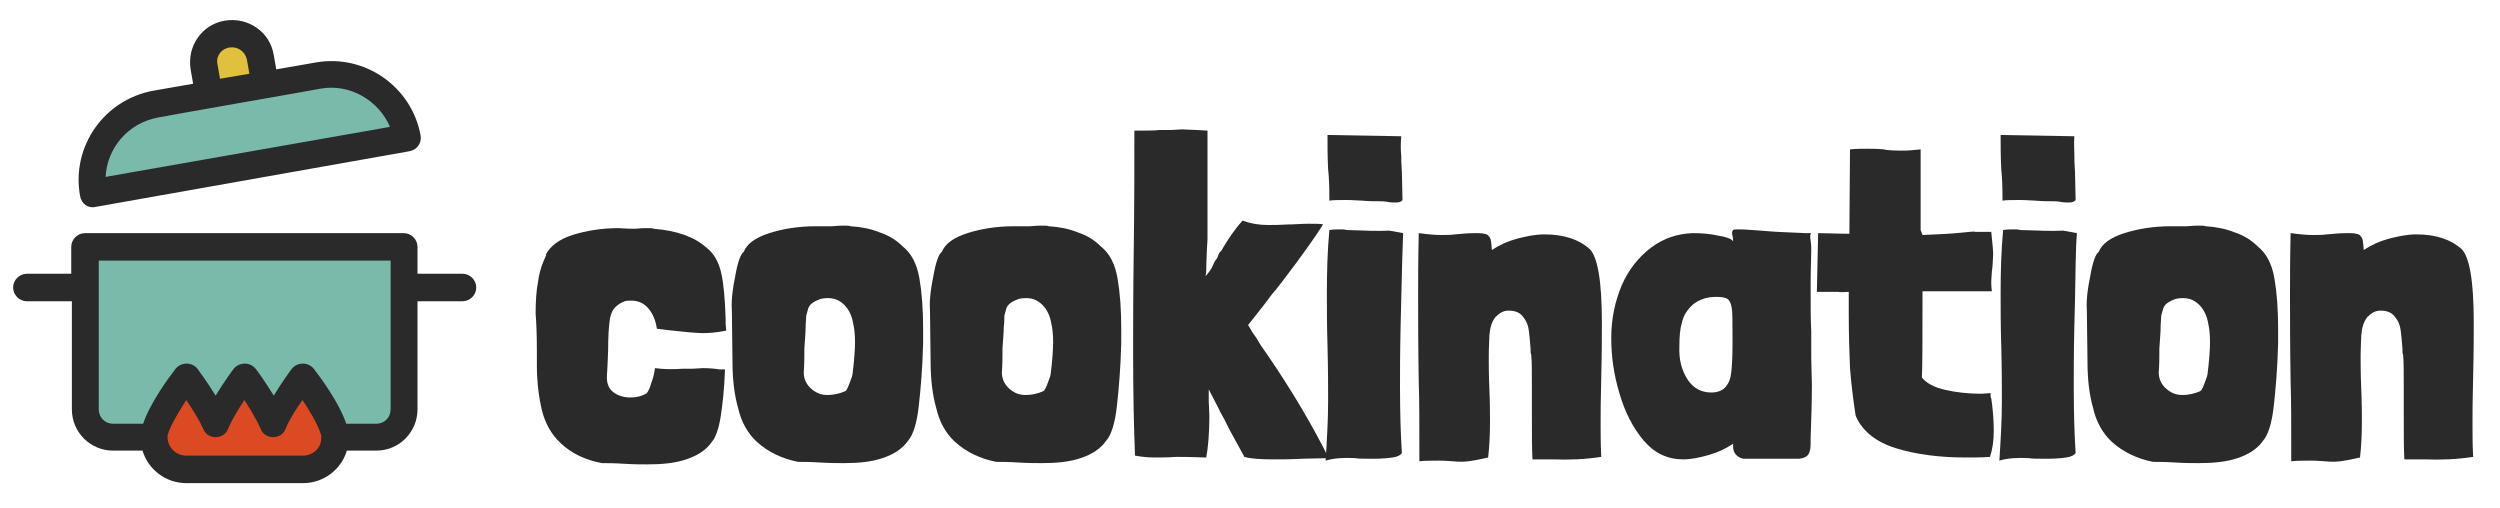 <?xml version="1.0" encoding="utf-8"?>
<!-- Generator: Adobe Illustrator 25.0.0, SVG Export Plug-In . SVG Version: 6.00 Build 0)  -->
<svg version="1.1" id="Capa_1" xmlns="http://www.w3.org/2000/svg" xmlns:xlink="http://www.w3.org/1999/xlink" x="0px" y="0px"
	 viewBox="0 0 400 81.3" style="enable-background:new 0 0 400 81.3;" xml:space="preserve">
<style type="text/css">
	.st0{fill:#E0C03C;}
	.st1{fill:#79BAAB;}
	.st2{fill:#DC4A23;}
	.st3{fill:#2A2A2A;}
</style>
<g>
	<path class="st0" d="M32.4,14.1l10.3-1.4c0,0-1.7-5.9-3.4-6.2c-1.7-0.4-6.1-2.8-6.8,1.1S32.4,14.1,32.4,14.1z"/>
	<path class="st1" d="M13.9,40.1v24.7c0,0-0.6,4.6,3,5c3.6,0.4,7.1,0.7,7.1,0.7l5.5-10.1l5.2,6.6l4.9-7.1l4.3,7.9l4.6-7.8L54,70.5
		h7.3c0,0,3-0.4,3.2-6.4c0.2-6,0-23.9,0-23.9H13.9z"/>
	<path class="st1" d="M15.8,30.8l49.4-9.5c0,0-3.2-10.6-12.1-9.3s-31.2,5.5-31.2,5.5S13.1,19.8,15.8,30.8z"/>
	<path class="st2" d="M24,70.5l5.5-10.1l5.2,6.6l4.4-5.3l4.8,6.2l4.3-6l5.9,8.7c0,0-0.2,2.8-4.6,3.8c-4.4,1-18.8,1.3-18.8,1.3
		S24.6,74.7,24,70.5z"/>
	<g>
		<path class="st3" d="M74,43.8h-7.2v-4.3c0-1.2-1-2.2-2.2-2.2h-51c-1.2,0-2.2,1-2.2,2.2v4.3H4.3c-1.2,0-2.2,1-2.2,2.2
			c0,1.2,1,2.2,2.2,2.2h7.2v17.3c0,3.7,3,6.6,6.6,6.6h4.7c0.9,3,3.7,5.2,7,5.2h18.7c3.3,0,6.1-2.2,7-5.2h4.7c3.7,0,6.6-3,6.6-6.6
			V48.2H74c1.2,0,2.2-1,2.2-2.2C76.2,44.8,75.2,43.8,74,43.8L74,43.8z M48.5,72.9H29.8c-1.7,0-3-1.4-3-3c0-0.9,1.4-3.4,3-5.9
			c1,1.5,2.1,3.2,2.7,4.6c0.7,1.8,3.3,1.8,4,0c0.6-1.5,1.7-3.2,2.6-4.6c0.9,1.4,2,3.2,2.6,4.6c0.7,1.8,3.3,1.8,4,0
			c0.6-1.5,1.7-3.2,2.7-4.6c1.6,2.4,3,5,3,5.9C51.5,71.6,50.1,72.9,48.5,72.9L48.5,72.9z M62.5,65.5c0,1.3-1,2.3-2.3,2.3h-4.8
			c-1.1-3.3-4.1-7.4-5.2-8.8c-0.9-1.1-2.6-1.1-3.5,0c-0.1,0.1-1.5,2-2.9,4.3C42.4,61,41,59.1,40.9,59c-0.9-1.1-2.6-1.1-3.5,0
			c-0.1,0.1-1.5,2-2.9,4.3c-1.4-2.3-2.8-4.1-2.9-4.3c-0.9-1.1-2.6-1.1-3.5,0c-1.1,1.4-4.1,5.5-5.2,8.8h-4.8c-1.3,0-2.3-1-2.3-2.3
			V41.7h46.7L62.5,65.5z"/>
		<path class="st3" d="M15.3,33.1l50.2-8.9c1.2-0.2,2-1.3,1.8-2.5C65.9,13.9,58.4,8.6,50.5,10l-6.3,1.1l-0.4-2.3
			c-0.6-3.7-4.1-6.1-7.8-5.5c-3.7,0.6-6.1,4.1-5.5,7.8l0.4,2.3l-6.3,1.1c-7.9,1.4-13.2,8.9-11.8,16.8C13,32.6,14.1,33.4,15.3,33.1z
			 M36.7,7.6c1.3-0.2,2.5,0.6,2.8,1.9l0.4,2.3l-4.7,0.8l-0.4-2.3C34.5,9,35.4,7.8,36.7,7.6L36.7,7.6z M25.3,18.8
			c1.4-0.3,24.4-4.3,25.9-4.6c4.8-0.9,9.4,1.9,11.2,6.1l-45.5,8C17.1,23.8,20.4,19.7,25.3,18.8z"/>
	</g>
</g>
<g>
	<path class="st3" d="M115.3,66.7c-0.3,1.9-0.8,3.3-1.4,4c-0.9,1.3-2.3,2.2-4.1,2.8s-3.8,0.8-6.2,0.8c-0.9,0-2.2,0-3.8-0.1
		c-1.5-0.1-2.7-0.1-3.5-0.1c-2.6-0.5-4.8-1.5-6.6-3.2c-1.5-1.4-2.5-3.2-3-5.3c-0.5-2.1-0.8-4.5-0.8-7.2v-2.2c0-2.8-0.1-4.8-0.2-6
		c0-1.9,0.1-3.7,0.4-5.2c0.1-0.9,0.4-2.1,0.9-3.3l0.4-0.9c0,0-0.1,0-0.1,0c0.7-1.4,2.1-2.5,4.3-3.2c2.2-0.7,4.7-1.1,7.4-1.1
		c0.2,0,1.1,0.1,2.6,0.1c0.3,0,0.9-0.1,1.8-0.1c0.6,0,1,0,1.2,0.1c3.7,0.3,6.5,1.3,8.4,3c1.2,0.9,2,2.3,2.4,4.1
		c0.4,1.8,0.6,4.2,0.7,7.3v0.8l0.1,1.1c-1.5,0.3-2.7,0.4-3.7,0.4c-1.1,0-3.1-0.2-5.8-0.5l-1.6-0.2c-0.2-1.4-0.7-2.5-1.4-3.3
		c-0.7-0.8-1.6-1.2-2.7-1.2c-0.3,0-0.7,0-1.1,0.1h0.1c-0.7,0.2-1.2,0.6-1.6,1c-0.4,0.4-0.6,0.9-0.8,1.7c-0.2,1.3-0.3,3-0.3,5.2
		l-0.1,2.4c0,0.5-0.1,1.2-0.1,1.9c0,1.1,0.4,1.9,1.1,2.4c0.7,0.5,1.6,0.8,2.7,0.8c0.9,0,1.8-0.2,2.6-0.7c0.2-0.3,0.5-0.8,0.7-1.6
		c0.3-0.8,0.5-1.6,0.6-2.4c1.4,0.2,2.9,0.2,4.4,0.1h1.6l1.6-0.1c1.2,0,2.1,0.1,2.7,0.2h0.9C115.9,62.2,115.6,64.8,115.3,66.7z"/>
	<path class="st3" d="M133.1,36.2c0.3,0,0.9-0.1,1.8-0.1c0.6,0,1,0,1.2,0.1c1.7,0.1,3.2,0.4,4.7,1c1.5,0.5,2.7,1.3,3.6,2.2
		c1.4,1.1,2.3,2.8,2.7,5.1c0.4,2.3,0.6,5,0.6,8.1v2.3c-0.1,4-0.4,7.4-0.7,10.1c-0.3,2.7-0.9,4.6-1.7,5.5c-0.9,1.3-2.3,2.2-4.1,2.8
		s-3.8,0.8-6.2,0.8c-0.9,0-2.2,0-3.8-0.1c-1.5-0.1-2.7-0.1-3.5-0.1c-2.5-0.5-4.7-1.5-6.6-3.2c-1.5-1.4-2.5-3.2-3-5.4
		c-0.6-2.1-0.9-4.6-0.9-7.3l-0.1-8.1c-0.1-1.3,0-3.1,0.5-5.5c0.4-2.4,0.9-3.8,1.4-4.1c0.5-1.3,1.9-2.3,4.1-3s4.7-1.1,7.4-1.1
		C130.7,36.2,131.6,36.2,133.1,36.2z M128.9,52.4c0,0.8-0.1,1.5-0.1,1.9l-0.1,1.4c0,1.2,0,2.5-0.1,3.9c0,1,0.4,1.9,1.2,2.6
		c0.8,0.7,1.6,1,2.6,1c0.9,0,1.9-0.2,2.8-0.6c0.3-0.1,0.6-0.9,1.1-2.3l0.1-0.4c0.3-2.4,0.4-4.1,0.4-5.2c0-1.1-0.1-2.2-0.3-3
		c-0.2-1.2-0.7-2.2-1.4-2.9c-0.7-0.7-1.5-1.1-2.6-1.1c-0.2,0-0.6,0-1.1,0.1c-1.2,0.4-1.9,0.9-2.1,1.6l-0.3,1.1
		C129,50.9,128.9,51.6,128.9,52.4z"/>
	<path class="st3" d="M164.8,36.2c0.3,0,0.9-0.1,1.8-0.1c0.6,0,1,0,1.2,0.1c1.7,0.1,3.2,0.4,4.7,1c1.5,0.5,2.7,1.3,3.6,2.2
		c1.4,1.1,2.3,2.8,2.7,5.1c0.4,2.3,0.6,5,0.6,8.1v2.3c-0.1,4-0.4,7.4-0.7,10.1c-0.3,2.7-0.9,4.6-1.7,5.5c-0.9,1.3-2.3,2.2-4.1,2.8
		s-3.8,0.8-6.2,0.8c-0.9,0-2.2,0-3.8-0.1c-1.5-0.1-2.7-0.1-3.5-0.1c-2.5-0.5-4.7-1.5-6.6-3.2c-1.5-1.4-2.5-3.2-3-5.4
		c-0.6-2.1-0.9-4.6-0.9-7.3l-0.1-8.1c-0.1-1.3,0-3.1,0.5-5.5c0.4-2.4,0.9-3.8,1.4-4.1c0.5-1.3,1.9-2.3,4.1-3s4.7-1.1,7.4-1.1
		C162.5,36.2,163.4,36.2,164.8,36.2z M160.6,52.4c0,0.8-0.1,1.5-0.1,1.9l-0.1,1.4c0,1.2,0,2.5-0.1,3.9c0,1,0.4,1.9,1.2,2.6
		c0.8,0.7,1.6,1,2.6,1c0.9,0,1.9-0.2,2.8-0.6c0.3-0.1,0.6-0.9,1.1-2.3l0.1-0.4c0.3-2.4,0.4-4.1,0.4-5.2c0-1.1-0.1-2.2-0.3-3
		c-0.2-1.2-0.7-2.2-1.4-2.9c-0.7-0.7-1.5-1.1-2.6-1.1c-0.2,0-0.6,0-1.1,0.1c-1.2,0.4-1.9,0.9-2.1,1.6l-0.3,1.1
		C160.7,50.9,160.7,51.6,160.6,52.4z"/>
	<path class="st3" d="M212.6,73.3l-4.3,0.1c-1.9,0.1-3.4,0.1-4.5,0.1c-2.1,0-3.7-0.1-4.7-0.4c-0.3-0.5-1-1.9-2.3-4.2l-0.9-1.8
		c-0.5-0.9-0.8-1.4-0.8-1.5l-1.7-3.3v1.9l0.1,2.3c0,2.8-0.2,5.1-0.5,6.7c-0.6,0-2.2-0.1-4.8-0.1c-1.4,0.1-2.6,0.1-3.5,0.1
		c-0.9,0-2-0.1-3.1-0.3c-0.2-4.9-0.3-10.5-0.3-16.7c0-3.6,0-9.1,0.1-16.2c0.1-7.3,0.1-13.7,0.1-19.1c1.9,0,3.3,0,4-0.1h1.8l1.8-0.1
		l2.4,0.1l1.7,0.1v17.4l-0.1,1.7c0,0.8-0.1,1.8-0.1,3.3l-0.1,0.9c0.5-0.6,0.9-1.1,1.1-1.6c0.2-0.5,0.4-0.9,0.6-1.1
		c0.1-0.1,0.2-0.3,0.3-0.6c0.1-0.3,0.2-0.5,0.4-0.7v0.1c1.2-2.1,2.4-3.8,3.5-5c1.4,0.5,2.7,0.7,4.1,0.7c0.8,0,1.9,0,3.5-0.1h0.4
		c0.5,0,1.3-0.1,2.6-0.1c1,0,1.8,0,2.3,0.1c-1.2,1.9-2.7,4-4.4,6.3s-2.8,3.7-3.2,4.2c0,0-0.4,0.4-0.9,1.1l-0.9,1.2l-2.6,3.3
		c0.2,0.4,0.5,0.8,0.7,1.2c0.3,0.4,0.5,0.7,0.7,1c0.5,0.9,1,1.6,1.5,2.3C207,62.9,210.2,68.5,212.6,73.3z"/>
	<path class="st3" d="M224.2,48l-0.1,4c-0.1,4.3-0.1,7.6-0.1,9.8c0,4.1,0.1,7.6,0.3,10.7c-0.2,0.3-0.7,0.6-1.5,0.7
		c-0.7,0.1-1.7,0.2-3,0.2c-1.5,0-2.5,0-3-0.1c-1.8-0.1-3.4,0-4.7,0.4c0.2-3.2,0.4-6.4,0.4-9.6c0-2,0-4.9-0.1-8.8
		c-0.1-3.2-0.1-6-0.1-8.4c0-3.5,0.1-6.9,0.4-10.1c0.7-0.1,1.2-0.1,1.7-0.1c0.4,0,0.8,0,1,0.1c2.9,0.1,5.2,0.2,6.9,0.1l2.2,0.4
		C224.4,39.7,224.3,43.3,224.2,48z M224.2,24.9c0,0.5,0,1.3,0.1,2.6l0.1,4.5c-0.2,0.3-0.6,0.4-1.1,0.4c-0.3,0-0.8,0-1.3-0.1
		s-1-0.1-1.4-0.1c-0.6,0-1.5,0-2.7-0.1c-0.5,0-1.3-0.1-2.4-0.1c-1.2,0-2.2,0-2.8,0.1c0-1,0-2.3-0.1-3.9l-0.1-1.1
		c-0.1-2.1-0.1-3.9-0.1-5.5l11.8,0.2C224.1,23,224.1,24,224.2,24.9z"/>
	<path class="st3" d="M238.7,40C238.6,40,238.6,40,238.7,40c1.2-0.8,2.5-1.4,4-1.8c1.5-0.4,3-0.7,4.4-0.7c3.1,0,5.5,0.8,7.2,2.3
		c1.3,1.2,2,5.1,2,11.7c0,1.9,0,4.9-0.1,8.9c-0.1,3.4-0.1,5.8-0.1,7.3c0,1.6,0,3.4,0.1,5.4c-2.6,0.4-5.2,0.5-7.7,0.4h-3.3
		c-0.1-1.4-0.1-4.2-0.1-8.2v-3.5c0-2.3,0-4-0.1-5l-0.1-0.4v-0.5c-0.1-1.3-0.2-2.4-0.3-3.1c-0.1-0.8-0.4-1.5-0.9-2.1
		c-0.5-0.7-1.3-1-2.3-1c-0.8,0-1.4,0.3-2.1,1c-0.6,0.7-0.9,1.7-1,3c0,0.7-0.1,1.8-0.1,3.3c0,1.2,0,2.9,0.1,5.2
		c0.1,2.4,0.1,4.1,0.1,5.3c0,2.1-0.1,4-0.3,5.7c-1.3,0.3-2.3,0.5-3.1,0.6c-0.8,0.1-1.6,0.1-2.6,0c-0.4,0-1.1-0.1-2.1-0.1
		c-1.1,0-2.2,0-3.2,0.1c0-5.7,0-9.9-0.1-12.6c-0.1-6.1-0.1-10.8-0.1-14c0-2.3,0-5.6,0.1-9.9c1.5,0.2,2.7,0.3,3.5,0.3
		c0.8,0,1.6,0,2.3-0.1l1.2-0.1c1-0.1,1.8-0.1,2.4-0.1c1.1,0,1.7,0.2,1.8,0.5C238.6,38.1,238.6,38.9,238.7,40L238.7,40
		C238.7,40,238.7,40,238.7,40z"/>
	<path class="st3" d="M289.7,38.5c0.1,0.6,0.1,1.1,0.1,1.6c0,1.2-0.1,3.1-0.1,5.5c0,3.3,0,5.8,0.1,7.4v4.3l0.1,4.3
		c0,2.8-0.1,5.6-0.2,8.6v0.7c0,0.8-0.1,1.3-0.3,1.7c-0.2,0.4-0.7,0.7-1.5,0.8h-9c-1.1-0.3-1.6-1-1.6-1.9v-0.5
		c-1.2,0.8-2.5,1.4-3.9,1.8c-1.4,0.4-2.8,0.7-4.1,0.7c-2.5,0-4.6-1-6.3-3c-1.7-2-3-4.5-3.9-7.6c-0.9-3-1.3-5.9-1.3-8.8
		c0-3.1,0.6-5.9,1.7-8.5c1.1-2.5,2.7-4.5,4.7-6c2-1.5,4.2-2.2,6.6-2.3c1.5,0,2.8,0.1,4.1,0.4c1.3,0.2,2.1,0.5,2.4,0.9
		c0-0.2,0-0.5-0.1-0.9c-0.1-0.4-0.1-0.7,0.1-0.9c0.1-0.1,0.4-0.1,1-0.1c0.9,0,2,0.1,3.4,0.2c1.4,0.1,2.3,0.2,2.7,0.2l4.5,0.2h0.9
		C289.6,37.5,289.6,37.9,289.7,38.5z M270,60.7c0.9,1.4,2.2,2.1,3.8,2.1c1,0,1.8-0.3,2.3-0.9c0.5-0.6,0.8-1.3,0.9-2.3
		c0.1-0.9,0.2-2.4,0.2-4.3v-1.8c0-2,0-3.4-0.1-4.1c-0.1-0.7-0.3-1.2-0.6-1.5c-0.4-0.3-1-0.4-1.9-0.4c-1.5,0-2.7,0.4-3.7,1.2
		c-0.9,0.8-1.6,1.8-1.8,3c-0.3,0.9-0.4,2.2-0.4,3.7C268.6,57.6,269.1,59.3,270,60.7z"/>
	<path class="st3" d="M307.6,37.6c2.5-0.1,4.6-0.2,6.5-0.4l1-0.1c0.3,0,0.7-0.1,1,0c0.4,0,0.6,0,0.9,0h1.6c0.2,1.9,0.3,3,0.3,3.3
		c0,0.2,0,1-0.1,2.2l-0.1,0.8l-0.1,1.6c0,0.3,0,0.9,0.1,1.6h-11.1c0,7.5,0,12.1-0.1,13.8c0.7,0.9,2,1.6,3.8,2
		c1.8,0.4,3.8,0.6,5.7,0.6l1.5-0.1v0.6l0.1,0.3v-0.1c0.3,2,0.4,3.8,0.4,5.3c0,1.5-0.2,2.9-0.6,4.1c-1.2,0.1-2.5,0.1-3.8,0.1
		c-4.3,0-8.1-0.5-11.3-1.5c-3.2-1-5.4-2.8-6.4-5.2c-0.4-2.6-0.7-5.1-0.9-7.6c-0.1-2.5-0.2-5.4-0.2-8.7v-3.5c-0.6,0-1.2,0.1-1.7,0
		c-0.5,0-0.9,0-1.3,0h-2.1l0.2-9.4c1.3,0,3,0.1,5,0.1l0.1-13.5c1-0.1,1.9-0.1,2.7-0.1c0.8,0,1.7,0,2.7,0.1l0.5,0.1
		c1.1,0.1,2,0.1,2.6,0.1c0.9,0,1.8-0.1,2.8-0.2v12.9L307.6,37.6z"/>
	<path class="st3" d="M332,48l-0.1,4c-0.1,4.3-0.1,7.6-0.1,9.8c0,4.1,0.1,7.6,0.3,10.7c-0.2,0.3-0.7,0.6-1.5,0.7
		c-0.7,0.1-1.7,0.2-3,0.2c-1.5,0-2.5,0-3-0.1c-1.8-0.1-3.4,0-4.7,0.4c0.2-3.2,0.4-6.4,0.4-9.6c0-2,0-4.9-0.1-8.8
		c-0.1-3.2-0.1-6-0.1-8.4c0-3.5,0.1-6.9,0.4-10.1c0.7-0.1,1.2-0.1,1.7-0.1c0.4,0,0.8,0,1,0.1c2.9,0.1,5.2,0.2,6.9,0.1l2.2,0.4
		C332.1,39.7,332.1,43.3,332,48z M331.9,24.9c0,0.5,0,1.3,0.1,2.6l0.1,4.5c-0.2,0.3-0.6,0.4-1.1,0.4c-0.3,0-0.8,0-1.3-0.1
		s-1-0.1-1.4-0.1c-0.6,0-1.5,0-2.7-0.1c-0.5,0-1.3-0.1-2.4-0.1c-1.2,0-2.2,0-2.8,0.1c0-1,0-2.3-0.1-3.9l-0.1-1.1
		c-0.1-2.1-0.1-3.9-0.1-5.5l11.8,0.2C331.8,23,331.9,24,331.9,24.9z"/>
	<path class="st3" d="M349.9,36.2c0.3,0,0.9-0.1,1.8-0.1c0.6,0,1,0,1.2,0.1c1.7,0.1,3.2,0.4,4.7,1c1.5,0.5,2.7,1.3,3.6,2.2
		c1.4,1.1,2.3,2.8,2.7,5.1c0.4,2.3,0.6,5,0.6,8.1v2.3c-0.1,4-0.4,7.4-0.7,10.1c-0.3,2.7-0.9,4.6-1.7,5.5c-0.9,1.3-2.3,2.2-4.1,2.8
		s-3.8,0.8-6.2,0.8c-0.9,0-2.2,0-3.8-0.1c-1.5-0.1-2.7-0.1-3.5-0.1c-2.5-0.5-4.7-1.5-6.6-3.2c-1.5-1.4-2.5-3.2-3-5.4
		c-0.6-2.1-0.9-4.6-0.9-7.3l-0.1-8.1c-0.1-1.3,0-3.1,0.5-5.5c0.4-2.4,0.9-3.8,1.4-4.1c0.5-1.3,1.9-2.3,4.1-3
		c2.2-0.7,4.7-1.1,7.4-1.1C347.5,36.2,348.4,36.2,349.9,36.2z M345.7,52.4c0,0.8-0.1,1.5-0.1,1.9l-0.1,1.4c0,1.2,0,2.5-0.1,3.9
		c0,1,0.4,1.9,1.2,2.6c0.8,0.7,1.6,1,2.6,1c0.9,0,1.9-0.2,2.8-0.6c0.3-0.1,0.6-0.9,1.1-2.3l0.1-0.4c0.3-2.4,0.4-4.1,0.4-5.2
		c0-1.1-0.1-2.2-0.3-3c-0.2-1.2-0.7-2.2-1.4-2.9c-0.7-0.7-1.5-1.1-2.6-1.1c-0.2,0-0.6,0-1.1,0.1c-1.2,0.4-1.9,0.9-2.1,1.6l-0.3,1.1
		C345.8,50.9,345.7,51.6,345.7,52.4z"/>
	<path class="st3" d="M378.2,40C378.2,40,378.2,40,378.2,40c1.2-0.8,2.5-1.4,4-1.8c1.5-0.4,3-0.7,4.4-0.7c3.1,0,5.5,0.8,7.2,2.3
		c1.3,1.2,2,5.1,2,11.7c0,1.9,0,4.9-0.1,8.9c-0.1,3.4-0.1,5.8-0.1,7.3c0,1.6,0,3.4,0.1,5.4c-2.6,0.4-5.2,0.5-7.7,0.4h-3.3
		c-0.1-1.4-0.1-4.2-0.1-8.2v-3.5c0-2.3,0-4-0.1-5l-0.1-0.4v-0.5c-0.1-1.3-0.2-2.4-0.3-3.1c-0.1-0.8-0.4-1.5-0.9-2.1
		c-0.5-0.7-1.3-1-2.3-1c-0.8,0-1.4,0.3-2.1,1c-0.6,0.7-0.9,1.7-1,3c0,0.7-0.1,1.8-0.1,3.3c0,1.2,0,2.9,0.1,5.2
		c0.1,2.4,0.1,4.1,0.1,5.3c0,2.1-0.1,4-0.3,5.7c-1.3,0.3-2.3,0.5-3.1,0.6c-0.8,0.1-1.6,0.1-2.6,0c-0.4,0-1.1-0.1-2.1-0.1
		c-1.1,0-2.2,0-3.2,0.1c0-5.7,0-9.9-0.1-12.6c-0.1-6.1-0.1-10.8-0.1-14c0-2.3,0-5.6,0.1-9.9c1.5,0.2,2.7,0.3,3.5,0.3
		c0.8,0,1.6,0,2.3-0.1l1.2-0.1c1-0.1,1.8-0.1,2.4-0.1c1.1,0,1.7,0.2,1.8,0.5C378.1,38.1,378.1,38.9,378.2,40L378.2,40
		C378.2,40,378.2,40,378.2,40z"/>
</g>
</svg>
